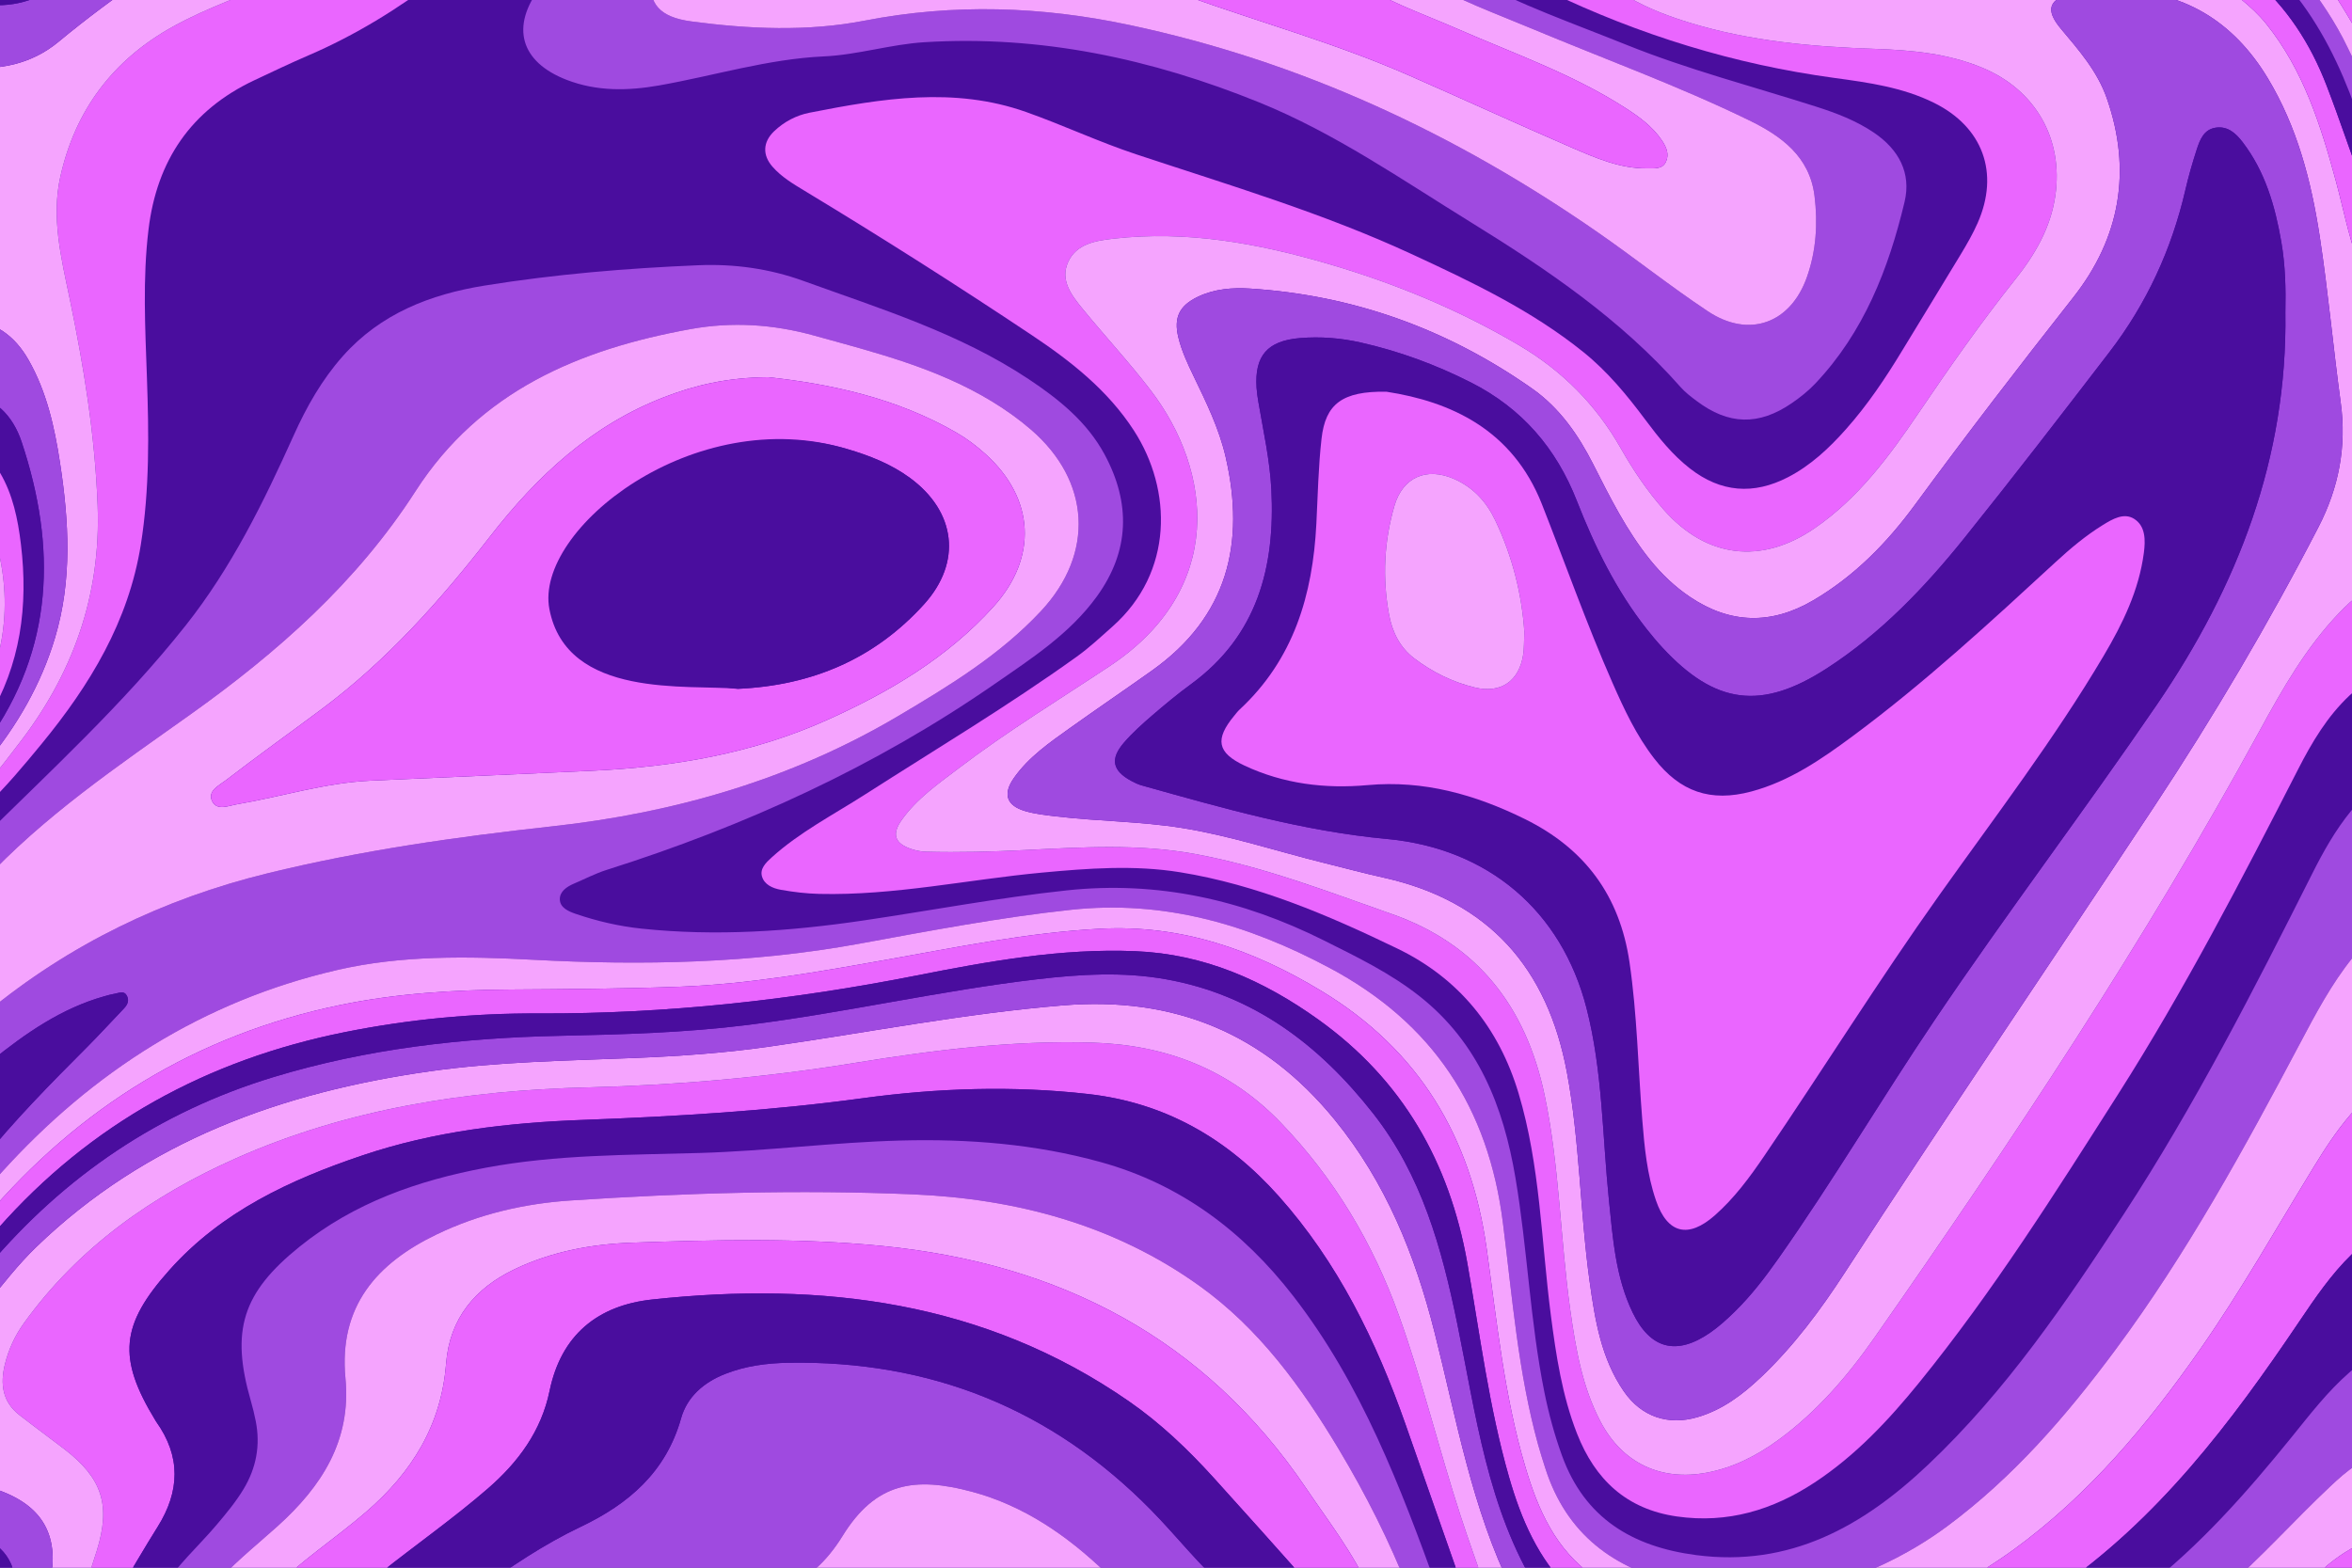 <?xml version="1.0" encoding="utf-8"?>
<!-- Generator: Adobe Illustrator 27.5.0, SVG Export Plug-In . SVG Version: 6.00 Build 0)  -->
<svg version="1.1" xmlns="http://www.w3.org/2000/svg" xmlns:xlink="http://www.w3.org/1999/xlink" x="0px" y="0px"
	 viewBox="0 0 750 500" style="enable-background:new 0 0 750 500;" xml:space="preserve">
<g id="BACKGROUND">
	<rect style="fill:#4A0D9E;" width="750" height="500"/>
</g>
<g id="OBJECTS">
	<g>
		<defs>
			<rect id="SVGID_1_" y="0" width="750" height="500"/>
		</defs>
		<clipPath id="SVGID_00000031915290142857747250000013352087635529302178_">
			<use xlink:href="#SVGID_1_"  style="overflow:visible;"/>
		</clipPath>
		<g style="clip-path:url(#SVGID_00000031915290142857747250000013352087635529302178_);">
			<path style="fill:#4A0D9E;" d="M761.439,216.067c0,11.66,0,23.32,0,34.98c-5.252,0.474-8.66,3.829-11.746,7.604
				c-5.024,6.145-8.881,13.042-12.422,20.09c-18.551,36.925-37.356,73.707-59.972,108.387
				c-18.571,28.478-37.677,56.577-62.555,80.108c-20.662,19.544-43.922,32.689-73.935,28.74
				c-20.309-2.672-35.505-11.76-42.74-31.763c-2.379-6.579-4.209-13.299-5.595-20.159c-4.57-22.611-5.396-45.722-9.237-68.431
				c-3.836-22.682-11.811-43.092-30.616-57.925c-9.362-7.384-19.952-12.501-30.523-17.787
				c-25.852-12.927-52.923-19.034-81.904-15.938c-21.76,2.325-43.252,6.404-64.876,9.601c-23.51,3.476-47.018,5.092-70.699,2.606
				c-7.18-0.754-14.225-2.383-21.063-4.725c-2.244-0.769-4.937-1.928-5.042-4.54c-0.101-2.533,2.161-4.1,4.49-5.089
				c3.471-1.473,6.847-3.248,10.426-4.38c44.025-13.924,85.606-32.893,123.661-59.244c11.85-8.205,24.014-16.041,32.641-27.935
				c10.543-14.534,10.863-29.827,2.478-45.354c-5.608-10.384-14.579-17.602-24.234-24.017
				c-22.099-14.683-47.245-22.426-71.869-31.331c-10.771-3.896-21.998-5.446-33.419-4.971c-22.829,0.95-45.6,2.851-68.155,6.484
				c-17.273,2.782-33.143,8.928-45.194,22.485c-6.689,7.524-11.583,16.176-15.67,25.259c-9.589,21.308-19.823,42.18-34.461,60.665
				c-19.889,25.115-43.454,46.678-66.117,69.12c-1.189,1.177-2.833,1.895-4.266,2.827c-0.007-3.191-0.013-6.383-0.02-9.574
				c2.716-0.857,4.655-2.795,6.639-4.695c6.452-6.179,12.159-13.022,17.815-19.905c15.407-18.751,27.732-39.039,31.642-63.513
				c2.828-17.7,2.572-35.503,1.951-53.327c-0.549-15.751-1.393-31.5,0.507-47.235c2.654-21.974,13.532-38.078,33.752-47.592
				c5.743-2.702,11.471-5.444,17.299-7.952c14.895-6.411,28.57-14.836,41.426-24.648c11.525-0.008,23.049-0.016,34.574-0.025
				c-0.689,0.976-1.348,1.976-2.073,2.925c-9.604,12.574-6.449,23.859,8.376,29.588c9.603,3.711,19.51,3.521,29.452,1.771
				c17.524-3.083,34.64-8.44,52.573-9.263c10.792-0.496,21.225-3.846,31.961-4.516c37.126-2.318,72.522,5.288,106.783,19.171
				c24.197,9.805,45.51,24.651,67.533,38.245c24.291,14.995,47.841,30.978,66.92,52.618c1.459,1.655,3.279,3.026,5.055,4.365
				c10.196,7.686,19.822,7.949,30.388,0.697c2.672-1.834,5.269-3.902,7.489-6.25c15.459-16.35,23.351-36.538,28.45-57.907
				c2.216-9.288-1.902-16.761-9.734-22.081c-5.721-3.885-12.125-6.298-18.674-8.386c-20.15-6.425-40.664-11.749-60.321-19.665
				c-16.757-6.748-33.847-12.73-49.828-21.29c5.482,0.001,10.963,0.002,16.445,0.003c2.882,1.422,5.751,2.869,8.646,4.263
				c28.934,13.923,59.229,23.272,91.11,27.6c10.806,1.467,21.724,2.98,31.709,7.91c15.617,7.711,20.995,22.371,13.967,38.336
				c-1.513,3.437-3.411,6.724-5.351,9.949c-6.18,10.274-12.49,20.471-18.697,30.729c-5.332,8.812-11.047,17.339-17.908,25.063
				c-5.388,6.066-11.236,11.577-18.512,15.344c-10.997,5.694-21.446,4.893-31.289-2.775c-5.614-4.374-9.989-9.871-14.197-15.511
				c-5.859-7.851-12.041-15.374-19.729-21.573c-16.552-13.346-35.537-22.369-54.669-31.23
				c-28.413-13.16-58.355-22.054-87.963-31.876c-11.917-3.953-23.27-9.297-35.074-13.484c-23.029-8.169-46.124-4.313-69.125,0.211
				c-4.15,0.816-8.083,2.854-11.284,5.919c-3.574,3.422-3.777,7.583-0.488,11.323c2.882,3.277,6.583,5.465,10.253,7.683
				c24.513,14.818,48.691,30.167,72.507,46.073c12.451,8.316,24.171,17.546,32.46,30.353c12.282,18.977,12.678,45.212-6.819,62.523
				c-3.713,3.297-7.365,6.717-11.387,9.605c-21.836,15.679-44.907,29.479-67.527,43.968c-10.085,6.46-20.819,11.977-29.788,20.092
				c-1.811,1.639-3.79,3.566-3.072,6.041c0.756,2.607,3.355,3.784,6.008,4.259c4.053,0.725,8.119,1.214,12.264,1.312
				c23.94,0.565,47.322-4.578,70.988-6.786c14.706-1.372,29.432-2.493,44.101-0.114c24.497,3.973,47.099,13.621,69.212,24.312
				c19.671,9.51,32.414,25.257,38.693,46.2c6.922,23.087,7.223,47.128,10.289,70.77c1.667,12.853,3.598,25.651,8.362,37.789
				c5.728,14.593,15.733,24.097,31.862,26.393c16.143,2.298,30.544-2.063,43.862-10.824c13.053-8.586,23.6-19.858,33.357-31.875
				c23.506-28.953,43.352-60.432,63.338-91.817c21.297-33.444,39.478-68.595,57.52-103.834c4.375-8.545,9.28-16.838,16.396-23.516
				C752.655,218.586,756.37,215.854,761.439,216.067z"/>
			<path style="fill:#9F4AE0;" d="M-11.175,271.434c1.432-0.932,3.077-1.65,4.266-2.827c22.663-22.442,46.228-44.005,66.117-69.12
				c14.638-18.485,24.873-39.357,34.461-60.665c4.088-9.083,8.982-17.735,15.67-25.259c12.051-13.557,27.922-19.702,45.194-22.485
				c22.556-3.633,45.326-5.534,68.155-6.484c11.421-0.475,22.648,1.075,33.419,4.971c24.624,8.905,49.77,16.648,71.869,31.331
				c9.656,6.416,18.627,13.633,24.234,24.017c8.385,15.527,8.065,30.82-2.478,45.354c-8.628,11.894-20.791,19.73-32.641,27.935
				c-38.056,26.351-79.636,45.32-123.661,59.244c-3.579,1.132-6.955,2.906-10.426,4.38c-2.329,0.989-4.591,2.556-4.49,5.089
				c0.104,2.613,2.797,3.772,5.042,4.54c6.837,2.342,13.883,3.971,21.063,4.725c23.681,2.486,47.189,0.87,70.699-2.606
				c21.625-3.197,43.116-7.277,64.876-9.601c28.982-3.096,56.053,3.012,81.904,15.938c10.571,5.286,21.16,10.402,30.523,17.787
				c18.806,14.832,26.781,35.243,30.616,57.925c3.84,22.709,4.667,45.819,9.237,68.431c1.386,6.859,3.216,13.58,5.595,20.159
				c7.234,20.003,22.431,29.091,42.74,31.763c30.014,3.949,53.273-9.196,73.935-28.74c24.878-23.531,43.984-51.631,62.555-80.108
				c22.616-34.68,41.42-71.462,59.972-108.387c3.541-7.048,7.398-13.945,12.422-20.09c3.086-3.775,6.493-7.13,11.746-7.604
				c0,15.776,0,31.551,0,47.327c-5.456-0.399-8.347,3.457-11.221,7.028c-6.8,8.45-11.843,18.016-16.889,27.549
				c-17.791,33.614-36.042,66.951-58.786,97.584c-15.571,20.972-32.519,40.623-53.697,56.304
				c-12.976,9.607-27.366,16.067-42.822,20.389c-11.678,0-23.356,0-35.034,0c-2.174-1.565-4.82-1.579-7.283-2.109
				c-21.042-4.528-36.234-15.799-42.965-36.909c-0.779-2.444-1.567-4.888-2.251-7.36c-6.413-23.186-8.245-47.131-11.243-70.839
				c-4.643-36.722-22.273-63.702-55.33-81.335c-25.986-13.861-52.779-21.683-82.381-18.51c-22.676,2.43-45.055,6.707-67.448,10.805
				c-34.497,6.312-69.206,6.998-104.069,5.139c-20.977-1.119-42.068-1.468-62.554,3.276c-42.599,9.866-77.911,32.357-107.098,64.674
				c-3.663,4.056-6.852,8.591-11.531,11.649c-0.002-3.451-0.004-6.901-0.005-10.352c1.746-1.622,3.73-3.054,5.2-4.896
				c10.385-13.003,22.064-24.8,33.794-36.559c3.985-3.995,7.779-8.181,11.69-12.251c1.188-1.236,1.765-2.614,0.894-4.165
				c-0.909-1.617-2.426-0.785-3.706-0.575c-1.178,0.194-2.336,0.529-3.487,0.854c-13.665,3.854-24.997,11.767-35.872,20.503
				c-2.639,2.12-5.01,4.713-8.525,5.503c0.014-5.434,0.029-10.868,0.043-16.302c2.69-0.867,4.706-2.76,6.814-4.498
				c26.407-21.769,56.357-36.277,89.6-44.427c29.912-7.333,60.295-11.641,90.831-14.99c39.224-4.301,76.322-15.053,110.4-35.232
				c16.248-9.621,32.399-19.459,45.439-33.432c17.142-18.369,15.802-41.478-3.2-57.873c-3.912-3.375-8.091-6.343-12.5-9.023
				c-17.554-10.671-37.242-15.594-56.744-20.996c-12.917-3.578-26.045-4.436-39.255-2.045
				c-35.601,6.445-67.201,19.785-87.746,51.704c-18.707,29.065-43.98,51.412-71.892,71.287
				c-23.179,16.504-46.851,32.483-66.331,53.601c-1.477,1.602-3.192,3.136-5.4,3.843C-11.138,280.736-11.156,276.085-11.175,271.434
				z"/>
			<path style="fill:#EA66FF;" d="M761.439,216.067c-5.069-0.213-8.784,2.519-12.209,5.733c-7.117,6.678-12.021,14.97-16.396,23.516
				c-18.042,35.239-36.224,70.39-57.52,103.834c-19.985,31.385-39.832,62.864-63.338,91.817
				c-9.756,12.017-20.304,23.289-33.357,31.875c-13.318,8.761-27.719,13.122-43.862,10.824c-16.129-2.296-26.134-11.8-31.862-26.393
				c-4.764-12.138-6.695-24.936-8.362-37.789c-3.066-23.641-3.367-47.682-10.289-70.77c-6.279-20.944-19.022-36.69-38.693-46.2
				c-22.113-10.691-44.715-20.339-69.212-24.312c-14.669-2.379-29.395-1.258-44.101,0.114c-23.666,2.208-47.048,7.351-70.988,6.786
				c-4.145-0.098-8.211-0.587-12.264-1.312c-2.653-0.475-5.251-1.652-6.008-4.259c-0.718-2.475,1.261-4.402,3.072-6.041
				c8.969-8.115,19.703-13.632,29.788-20.092c22.62-14.489,45.69-28.289,67.527-43.968c4.022-2.888,7.674-6.308,11.387-9.605
				c19.497-17.311,19.101-43.546,6.819-62.523c-8.288-12.807-20.008-22.038-32.46-30.353
				c-23.816-15.905-47.994-31.255-72.507-46.073c-3.669-2.218-7.371-4.406-10.253-7.683c-3.289-3.74-3.086-7.901,0.488-11.323
				c3.201-3.065,7.134-5.103,11.284-5.919c23.002-4.524,46.096-8.379,69.125-0.211c11.804,4.187,23.157,9.531,35.074,13.484
				c29.608,9.822,59.55,18.716,87.963,31.876c19.133,8.862,38.117,17.884,54.669,31.23c7.688,6.199,13.871,13.722,19.729,21.573
				c4.208,5.64,8.583,11.137,14.197,15.511c9.842,7.669,20.292,8.469,31.289,2.775c7.275-3.767,13.124-9.278,18.512-15.344
				c6.86-7.724,12.575-16.251,17.908-25.063c6.207-10.258,12.518-20.454,18.697-30.729c1.94-3.225,3.839-6.512,5.351-9.949
				c7.028-15.966,1.649-30.625-13.967-38.336c-9.985-4.931-20.903-6.443-31.709-7.91c-31.881-4.329-62.176-13.678-91.11-27.6
				c-2.895-1.393-5.765-2.84-8.646-4.263c12.999-0.049,25.997-0.149,38.995-0.136c26.175,0.026,52.349,0.114,78.524,0.177
				c-1.99,0.452-3.965,0.988-5.973,1.343c-15.401,2.725-30.791,4.33-46.544,2.888c-9.746-0.892-19.27-3.376-29.07-3.476
				c-1.647-0.017-4.298-1.188-4.768,1.24c-0.313,1.617,1.381,3.172,3.209,4.228c6.134,3.546,12.683,5.996,19.419,8.052
				c19.201,5.86,38.963,7.597,58.908,8.28c11.672,0.4,23.29,1.459,34.272,6.042c16.976,7.084,25.857,22.776,23.211,40.859
				c-1.495,10.218-6.497,18.748-12.741,26.589c-10.911,13.702-20.942,28.01-30.757,42.502
				c-9.343,13.795-19.196,27.221-33.211,36.872c-17.032,11.729-34.66,9.553-48.272-6.017c-5.214-5.964-9.634-12.506-13.525-19.375
				c-7.881-13.911-18.729-24.82-32.487-32.946c-19.164-11.319-39.584-19.732-60.892-25.965c-22.353-6.539-45.07-10.702-68.509-8.018
				c-5.615,0.643-11.756,1.629-14.393,7.443c-2.634,5.809,1.086,10.603,4.581,14.879c7.159,8.759,14.888,17.071,21.755,26.045
				c19.723,25.773,23.854,63.387-13.009,87.902c-16.13,10.727-32.714,20.818-48.15,32.572c-6.541,4.98-13.371,9.698-18.224,16.511
				c-3.277,4.6-2.23,7.571,3.101,9.322c1.45,0.476,3.013,0.803,4.533,0.844c10.642,0.285,21.264-0.007,31.907-0.541
				c17.976-0.904,36.008-2.03,53.897,1.248c21.683,3.973,42.177,11.922,62.848,19.175c27.402,9.615,42.757,29.686,48.673,57.621
				c4.802,22.674,4.992,45.883,8.224,68.736c1.729,12.227,3.786,24.368,9.607,35.477c6.958,13.281,19.237,19.084,33.937,16.322
				c8.471-1.592,15.864-5.392,22.737-10.392c12.38-9.006,22.224-20.521,30.869-32.897c43.718-62.589,85.992-126.104,122.591-193.211
				c7.305-13.395,14.86-26.724,25.558-37.835c4.153-4.313,8.622-8.533,15.404-8.092
				C761.439,196.862,761.439,206.465,761.439,216.067z"/>
			<path style="fill:#F5A4FE;" d="M761.439,187.26c-6.782-0.44-11.251,3.779-15.404,8.092
				c-10.698,11.111-18.252,24.441-25.558,37.835c-36.599,67.106-78.873,130.622-122.591,193.211
				c-8.645,12.376-18.489,23.89-30.869,32.897c-6.873,5-14.266,8.8-22.737,10.392c-14.699,2.762-26.978-3.041-33.937-16.322
				c-5.821-11.109-7.877-23.25-9.607-35.477c-3.232-22.853-3.422-46.062-8.224-68.736c-5.916-27.935-21.271-48.006-48.673-57.621
				c-20.67-7.253-41.165-15.202-62.848-19.175c-17.889-3.278-35.922-2.151-53.897-1.248c-10.643,0.535-21.265,0.826-31.907,0.541
				c-1.52-0.041-3.083-0.368-4.533-0.844c-5.331-1.75-6.378-4.721-3.101-9.322c4.853-6.813,11.683-11.53,18.224-16.511
				c15.436-11.754,32.019-21.844,48.15-32.572c36.863-24.515,32.732-62.129,13.009-87.902c-6.867-8.974-14.597-17.286-21.755-26.045
				c-3.495-4.276-7.215-9.07-4.581-14.879c2.637-5.814,8.778-6.8,14.393-7.443c23.439-2.685,46.156,1.479,68.509,8.018
				c21.308,6.233,41.728,14.646,60.892,25.965c13.759,8.126,24.606,19.035,32.487,32.946c3.892,6.869,8.311,13.411,13.525,19.375
				c13.613,15.57,31.24,17.746,48.272,6.017c14.015-9.651,23.868-23.077,33.211-36.872c9.815-14.492,19.846-28.8,30.757-42.502
				c6.244-7.841,11.246-16.371,12.741-26.589c2.646-18.083-6.235-33.775-23.211-40.859c-10.982-4.583-22.6-5.643-34.272-6.042
				c-19.945-0.683-39.707-2.419-58.908-8.28c-6.736-2.056-13.285-4.506-19.419-8.052c-1.828-1.056-3.521-2.611-3.209-4.228
				c0.469-2.429,3.121-1.257,4.768-1.24c9.799,0.101,19.324,2.584,29.07,3.476c15.753,1.442,31.143-0.162,46.544-2.888
				c2.008-0.355,3.983-0.891,5.972-1.343c34.339-0.017,68.68-0.034,103.02-0.051c5.959,4.542,12.17,8.714,16.96,14.691
				c11.856,14.794,17.329,32.315,22.181,50.163c2.77,10.188,4.539,20.685,9,30.362c1.554,3.371,3.048,7,7.553,7.494
				C761.439,126.215,761.439,156.738,761.439,187.26z M674.39-3.181c-2.574,0-5.155-0.12-7.719,0.04
				c-1.873,0.117-3.744,0.513-5.581,0.937c-7.779,1.798-9.048,5.268-3.936,11.355c5.744,6.84,11.631,13.535,14.65,22.166
				c8.087,23.122,4.24,44.562-10.659,63.497c-17.179,21.832-34.109,43.824-50.538,66.223c-8.858,12.078-19.318,22.771-32.44,30.453
				c-13.282,7.776-26.373,7.567-39.234-1.093c-4.887-3.291-9.078-7.294-12.763-11.863c-7.489-9.284-12.758-19.882-18.108-30.432
				c-4.789-9.444-10.741-18.018-19.514-24.181c-26.993-18.962-56.967-29.786-89.932-31.883c-5.568-0.354-11.345,0.077-16.641,2.609
				c-5.882,2.812-7.766,6.612-6.232,12.932c1.057,4.358,2.943,8.401,4.883,12.416c4.026,8.335,8.105,16.653,10.204,25.743
				c6.361,27.55,0.6,50.975-23.43,68.085c-8.662,6.167-17.472,12.127-26.121,18.312c-6.553,4.686-13.259,9.273-17.971,15.999
				c-3.582,5.111-2.385,8.788,3.568,10.55c3.258,0.964,6.719,1.324,10.117,1.72c13.278,1.549,26.689,1.556,39.931,3.673
				c15.284,2.443,29.936,7.327,44.888,11.048c6.486,1.614,12.944,3.352,19.465,4.806c33.558,7.485,52.165,28.914,58.375,62.048
				c4.141,22.094,4.162,44.628,7.263,66.826c1.708,12.225,3.654,24.463,10.902,34.968c5.558,8.055,14.079,10.969,23.495,8.208
				c7.96-2.334,14.352-7.169,20.264-12.778c10.406-9.874,18.908-21.313,26.659-33.253c32.402-49.91,65.894-99.097,98.704-148.734
				c19.007-28.755,36.529-58.439,52.361-89.088c6.494-12.572,9.032-25.695,7.099-39.805c-2.416-17.631-3.998-35.383-6.695-52.967
				c-2.708-17.655-7.192-34.904-16.567-50.435C712.086,6.616,695.981-3.121,674.39-3.181z"/>
			<path style="fill:#EA66FF;" d="M38.085,507.228c-3.778,0-7.556,0-11.335,0c1.376-4.214,2.805-8.412,4.119-12.645
				c4.502-14.502,1.75-23.116-10.337-32.39c-4.757-3.65-9.602-7.187-14.333-10.87c-5.466-4.256-6.176-9.955-4.624-16.23
				c1.165-4.712,3.188-9.1,5.996-13.008c17.397-24.222,40.959-40.818,67.809-52.722c35.651-15.806,73.507-21.604,112.26-22.563
				c28.488-0.705,56.789-3.199,84.953-7.793c25.05-4.087,50.277-7.245,75.758-6.473c23.217,0.703,43.548,8.396,59.969,25.433
				c17.197,17.841,29.517,38.563,37.839,61.792c7.512,20.969,12.723,42.638,19.619,63.791c2.588,7.938,5.442,15.789,8.175,23.679
				c-2.404,0-4.809,0-7.213,0c-6.2-17.7-12.376-35.408-18.605-53.098c-9.336-26.517-21.469-51.429-40.424-72.682
				c-16.329-18.31-36.159-29.748-60.689-32.52c-24.013-2.714-48.065-1.912-71.9,1.334c-29.628,4.035-59.357,5.822-89.191,6.917
				c-23.851,0.875-47.494,3.617-70.268,11.293c-23.135,7.797-44.939,17.895-61.626,36.581
				c-15.607,17.476-16.632,28.048-4.514,47.918c0.089,0.146,0.167,0.301,0.267,0.44c7.936,11.092,7.579,22.249,0.457,33.592
				C46.065,493.664,42.131,500.48,38.085,507.228z"/>
			<path style="fill:#4A0D9E;" d="M38.085,507.228c4.046-6.747,7.98-13.564,12.163-20.226c7.121-11.343,7.478-22.499-0.457-33.592
				c-0.099-0.139-0.178-0.293-0.267-0.44c-12.118-19.87-11.093-30.442,4.514-47.918c16.688-18.686,38.492-28.784,61.626-36.581
				c22.774-7.676,46.417-10.418,70.268-11.293c29.834-1.094,59.563-2.882,89.191-6.917c23.835-3.246,47.887-4.048,71.9-1.334
				c24.529,2.772,44.359,14.21,60.689,32.52c18.954,21.253,31.087,46.165,40.424,72.682c6.228,17.69,12.405,35.398,18.605,53.098
				c-2.748,0-5.496,0-8.243,0c-11.915-32.984-24.307-65.73-46.117-93.874c-16-20.647-35.929-35.661-61.389-42.715
				c-20.853-5.778-42.175-7.454-63.718-6.883c-21.432,0.567-42.719,3.349-64.169,3.975c-22.757,0.664-45.608,0.469-68.148,4.693
				c-21.676,4.061-42.024,11.159-59.427,25.191C77.27,412.336,73.511,424.339,79.98,446.78c0.616,2.137,1.146,4.307,1.575,6.489
				c1.522,7.736,0.166,14.948-3.92,21.713c-2.496,4.133-5.562,7.798-8.665,11.464c-5.85,6.91-12.756,12.936-17.49,20.781
				C47.015,507.228,42.55,507.228,38.085,507.228z"/>
			<path style="fill:#9F4AE0;" d="M51.48,507.228c4.734-7.845,11.64-13.871,17.49-20.781c3.103-3.666,6.169-7.331,8.665-11.464
				c4.086-6.765,5.442-13.977,3.92-21.713c-0.429-2.182-0.959-4.352-1.575-6.489c-6.469-22.442-2.711-34.444,15.548-49.166
				c17.404-14.032,37.752-21.13,59.427-25.191c22.54-4.223,45.391-4.029,68.148-4.693c21.449-0.626,42.737-3.408,64.169-3.975
				c21.543-0.57,42.865,1.106,63.718,6.883c25.46,7.054,45.388,22.068,61.389,42.715c21.81,28.143,34.202,60.89,46.117,93.874
				c-3.091,0-6.182,0-9.274,0c-6.146-15.654-13.7-30.624-22.334-45.037c-11.882-19.836-25.412-38.466-44.425-52.096
				c-27.218-19.511-58.555-27.778-91.417-29.175c-36.331-1.544-72.741-0.446-109.046,1.953
				c-14.762,0.976-29.169,4.297-42.658,10.778c-19.287,9.267-31.362,23.069-29.186,45.945c1.888,19.847-7.584,34.491-21.606,47.127
				c-7.376,6.647-15.25,12.788-21.614,20.504C61.785,507.228,56.632,507.228,51.48,507.228z"/>
			<path style="fill:#F5A4FE;" d="M66.937,507.228c6.365-7.716,14.238-13.856,21.614-20.504
				c14.022-12.636,23.494-27.28,21.606-47.127c-2.177-22.876,9.899-36.677,29.186-45.945c13.489-6.481,27.896-9.802,42.658-10.778
				c36.305-2.4,72.715-3.498,109.046-1.953c32.862,1.397,64.199,9.664,91.417,29.175c19.013,13.629,32.543,32.259,44.425,52.096
				c8.634,14.413,16.187,29.383,22.334,45.037c-4.122,0-8.243,0-12.365,0c-5.274-11.815-13.201-21.962-20.387-32.592
				c-32.365-47.876-78.662-71.653-135.081-77.243c-26.499-2.625-53.183-1.965-79.775-1.056c-12.869,0.44-25.59,2.79-37.426,8.43
				c-12.748,6.074-20.812,15.813-21.926,30.066c-1.544,19.744-10.931,34.837-25.644,47.485c-9.884,8.497-20.881,15.635-30.103,24.91
				C79.989,507.228,73.463,507.228,66.937,507.228z"/>
			<path style="fill:#EA66FF;" d="M86.515,507.228c9.223-9.275,20.219-16.414,30.103-24.91c14.712-12.647,24.1-27.741,25.644-47.485
				c1.114-14.252,9.178-23.992,21.926-30.066c11.836-5.64,24.557-7.99,37.426-8.43c26.592-0.909,53.276-1.569,79.775,1.056
				c56.42,5.589,102.717,29.366,135.081,77.243c7.186,10.63,15.113,20.778,20.387,32.592c-6.182,0-12.365,0-18.548,0
				c-0.165-1.69-1.498-2.647-2.493-3.763c-9.576-10.746-19.148-21.495-28.817-32.157c-8.191-9.033-16.983-17.429-27.047-24.401
				c-46.116-31.948-97.816-38.264-151.944-32.447c-17.376,1.867-29.057,11.254-32.764,29.175
				c-2.641,12.772-9.961,22.704-19.682,31.131c-11.023,9.555-22.97,17.918-34.369,26.985c-2.074,1.65-4.737,2.756-5.827,5.477
				C105.749,507.228,96.132,507.228,86.515,507.228z"/>
			<path style="fill:#9F4AE0;" d="M247.26,507.228c-31.6,0-63.199,0-94.799,0c10.389-7.565,21.066-14.724,32.68-20.253
				c15.38-7.322,27.211-17.49,32.049-34.634c1.944-6.887,7.241-11.45,14.024-14.128c6.494-2.564,13.274-3.454,20.161-3.574
				c45.251-0.787,83.901,14.65,115.684,46.988c8.275,8.419,15.498,17.838,24.46,25.6c-10.991,0-21.982,0-32.973,0
				c-1.981-1.891-3.966-3.778-5.943-5.673c-12.293-11.779-26.075-21.323-42.664-25.775c-18.332-4.92-30.731-2.935-41.247,14.068
				C263.685,497.942,257.03,504.669,247.26,507.228z"/>
			<path style="fill:#4A0D9E;" d="M391.519,507.228c-8.961-7.763-16.184-17.181-24.46-25.6
				c-31.783-32.338-70.433-47.775-115.684-46.988c-6.887,0.12-13.667,1.01-20.161,3.574c-6.783,2.678-12.08,7.241-14.024,14.128
				c-4.838,17.144-16.67,27.312-32.049,34.634c-11.614,5.529-22.292,12.688-32.68,20.253c-12.365,0-24.73,0-37.095,0
				c1.09-2.721,3.754-3.828,5.827-5.477c11.399-9.067,23.346-17.429,34.369-26.985c9.721-8.427,17.04-18.36,19.682-31.131
				c3.706-17.921,15.388-27.308,32.764-29.175c54.128-5.817,105.828,0.499,151.944,32.447c10.064,6.972,18.856,15.369,27.047,24.401
				c9.669,10.662,19.241,21.412,28.817,32.157c0.995,1.116,2.328,2.073,2.493,3.763
				C409.379,507.228,400.449,507.228,391.519,507.228z"/>
			<path style="fill:#F5A4FE;" d="M473.952,507.228c-2.733-7.891-5.587-15.742-8.175-23.679
				c-6.897-21.153-12.107-42.822-19.619-63.791c-8.322-23.229-20.642-43.951-37.839-61.792
				c-16.422-17.037-36.752-24.73-59.969-25.433c-25.481-0.771-50.707,2.387-75.758,6.473c-28.164,4.595-56.465,7.088-84.953,7.793
				c-38.753,0.959-76.609,6.757-112.26,22.563c-26.85,11.904-50.412,28.5-67.809,52.722c-2.807,3.909-4.83,8.297-5.996,13.008
				c-1.552,6.275-0.842,11.974,4.624,16.23c4.731,3.683,9.576,7.22,14.333,10.87c12.087,9.274,14.839,17.888,10.337,32.39
				c-1.314,4.233-2.743,8.431-4.119,12.645c-3.778,0-7.556,0-11.335,0c4.391-17.185-1.518-27.753-18.473-32.796
				c-2.594-0.772-5.345-1.017-8.023-1.505c-0.496-16.965-0.484-33.929-0.009-50.894c3.004-1.2,4.866-3.694,6.812-6.065
				c5.11-6.226,10.017-12.623,15.835-18.241c35.064-33.855,78.346-49.373,125.562-56.057c21.611-3.06,43.411-3.351,65.173-4.238
				c14.218-0.58,28.426-1.55,42.528-3.553c31.369-4.456,62.47-10.622,94.135-13.228c35.482-2.92,64.13,8.896,86.604,36.43
				c16.321,19.995,25.63,43.108,31.871,67.786c7.034,27.814,11.886,56.296,24.765,82.363
				C479.448,507.228,476.7,507.228,473.952,507.228z"/>
			<path style="fill:#F5A4FE;" d="M578.024,507.228c15.455-4.322,29.846-10.782,42.822-20.389
				c21.178-15.681,38.126-35.332,53.697-56.304c22.745-30.633,40.995-63.97,58.786-97.584c5.045-9.533,10.089-19.098,16.889-27.549
				c2.873-3.57,5.764-7.427,11.221-7.028c0,16.461,0,32.923,0,49.384c-5.132,0.694-8.641,3.93-11.82,7.617
				c-4.492,5.21-8.233,10.957-11.815,16.809c-11.898,19.438-23.08,39.318-36.148,58.034c-16.868,24.158-35.591,46.605-59.632,64.071
				c-6.347,4.611-13.117,8.642-19.692,12.939C607.563,507.228,592.794,507.228,578.024,507.228z"/>
			<path style="fill:#9F4AE0;" d="M482.195,507.228c-12.878-26.067-17.731-54.548-24.765-82.363
				c-6.241-24.678-15.55-47.79-31.871-67.786c-22.474-27.534-51.122-39.35-86.604-36.43c-31.665,2.606-62.766,8.772-94.135,13.228
				c-14.102,2.003-28.311,2.974-42.528,3.553c-21.762,0.887-43.562,1.178-65.173,4.238c-47.215,6.684-90.497,22.203-125.562,56.057
				c-5.819,5.618-10.725,12.014-15.835,18.241c-1.946,2.371-3.808,4.866-6.812,6.065c-0.028-3.853-0.055-7.705-0.082-11.557
				c2.952-1.539,5.145-3.912,7.26-6.417c24.485-28.999,54.585-49.418,91.11-60.524c29.787-9.058,60.285-12.506,91.212-13.167
				c20.07-0.429,40.153-0.986,60.061-3.476c30.891-3.863,61.296-10.93,92.237-14.562c13.653-1.603,27.313-2.442,40.986-0.018
				c28.089,4.978,48.995,20.964,66.15,42.79c15.495,19.716,21.896,42.996,26.821,66.962c5.991,29.155,9.623,59.061,25.775,85.166
				C487.691,507.228,484.943,507.228,482.195,507.228z"/>
			<path style="fill:#F5A4FE;" d="M-11.163,385.708c4.679-3.057,7.867-7.592,11.531-11.649
				c29.188-32.318,64.499-54.808,107.098-64.674c20.486-4.745,41.577-4.395,62.554-3.276c34.863,1.859,69.572,1.173,104.069-5.139
				c22.393-4.097,44.772-8.374,67.448-10.805c29.602-3.172,56.396,4.649,82.381,18.51c33.057,17.633,50.687,44.613,55.33,81.335
				c2.997,23.709,4.829,47.653,11.243,70.839c0.684,2.472,1.472,4.916,2.251,7.36c6.73,21.11,21.923,32.381,42.965,36.909
				c2.462,0.53,5.108,0.543,7.283,2.109c-9.274,0-18.548,0-27.821,0c-2.305-1.477-4.661-2.88-6.907-4.443
				c-12.285-8.55-17.839-21.362-21.884-35.014c-6.728-22.708-9.051-46.238-12.315-69.553c-4.983-35.589-21.516-63.286-52.675-82.151
				c-21.801-13.199-44.711-21.227-70.592-19.855c-23.008,1.22-45.472,5.855-68.038,9.871c-21.926,3.902-43.858,7.802-66.152,8.625
				c-17.839,0.659-35.703,0.777-53.557,0.89c-18.393,0.116-36.679,1.229-54.723,4.972c-45.723,9.484-83.243,32.614-113.294,68.102
				c-1.789,2.112-3.733,4.006-6.219,5.283C-11.18,391.207-11.171,388.458-11.163,385.708z"/>
			<path style="fill:#EA66FF;" d="M-11.188,393.954c2.486-1.277,4.43-3.17,6.218-5.282c30.051-35.489,67.571-58.618,113.294-68.102
				c18.044-3.743,36.329-4.856,54.723-4.972c17.854-0.113,35.718-0.231,53.557-0.89c22.294-0.823,44.227-4.723,66.152-8.625
				c22.566-4.016,45.03-8.651,68.038-9.871c25.882-1.372,48.792,6.656,70.592,19.855c31.159,18.865,47.692,46.562,52.675,82.151
				c3.264,23.315,5.588,46.845,12.315,69.553c4.045,13.652,9.599,26.464,21.884,35.014c2.245,1.563,4.602,2.966,6.907,4.443
				c-4.809,0-9.617,0-14.426,0c-10.232-10.025-15.668-22.64-19.532-36.096c-6.427-22.383-9.276-45.477-13.317-68.318
				c-5.697-32.203-20.704-58.44-47.495-77.63c-17.475-12.516-36.437-20.908-58.337-21.811c-23.702-0.977-46.844,3.224-69.84,7.763
				c-39.824,7.859-79.875,12.259-120.501,12.089c-20.762-0.087-41.442,1.874-61.872,5.985
				c-43.784,8.811-80.977,29.103-110.621,62.756c-3.139,3.563-5.858,7.652-10.345,9.837
				C-11.14,399.186-11.164,396.57-11.188,393.954z"/>
			<path style="fill:#4A0D9E;" d="M-11.116,401.802c4.487-2.185,7.206-6.273,10.345-9.837
				c29.644-33.653,66.837-53.945,110.621-62.756c20.43-4.111,41.11-6.072,61.872-5.985c40.625,0.17,80.677-4.229,120.501-12.089
				c22.996-4.538,46.138-8.74,69.84-7.763c21.9,0.903,40.863,9.294,58.337,21.811c26.792,19.19,41.798,45.427,47.495,77.63
				c4.041,22.841,6.891,45.935,13.317,68.318c3.864,13.457,9.3,26.072,19.532,36.096c-3.435,0-6.87,0-10.304,0
				c-16.151-26.105-19.783-56.011-25.775-85.166c-4.925-23.966-11.326-47.246-26.821-66.962
				c-17.154-21.827-38.061-37.812-66.15-42.79c-13.673-2.423-27.333-1.584-40.986,0.018c-30.941,3.632-61.346,10.699-92.237,14.562
				c-19.908,2.49-39.991,3.047-60.061,3.476c-30.927,0.661-61.425,4.109-91.212,13.167c-36.525,11.106-66.624,31.525-91.11,60.524
				c-2.115,2.505-4.307,4.878-7.26,6.417C-11.153,407.583-11.135,404.692-11.116,401.802z"/>
			<path style="fill:#EA66FF;" d="M622.332,507.228c6.576-4.297,13.345-8.328,19.692-12.939
				c24.041-17.466,42.764-39.913,59.632-64.071c13.068-18.715,24.25-38.595,36.148-58.034c3.582-5.852,7.323-11.599,11.815-16.809
				c3.179-3.687,6.688-6.923,11.82-7.617c0,15.433,0,30.865,0,46.298c-4.935-0.115-8.306,2.876-11.509,5.989
				c-6.55,6.365-11.661,13.893-16.731,21.415c-21.811,32.358-45.153,63.314-77.894,85.769
				C644.315,507.228,633.323,507.228,622.332,507.228z"/>
			<path style="fill:#4A0D9E;" d="M655.306,507.228c32.741-22.455,56.083-53.41,77.894-85.769
				c5.07-7.521,10.181-15.049,16.731-21.415c3.202-3.112,6.573-6.103,11.509-5.989c0,12.689,0,25.378,0,38.067
				c-5.121-0.412-8.757,2.545-12.248,5.589c-7.011,6.114-12.648,13.485-18.466,20.671c-14.365,17.744-29.421,34.808-47.598,48.844
				C673.853,507.228,664.579,507.228,655.306,507.228z"/>
			<path style="fill:#F5A4FE;" d="M247.26,507.228c9.771-2.558,16.425-9.286,21.432-17.38
				c10.516-17.003,22.915-18.988,41.247-14.068c16.589,4.452,30.371,13.997,42.664,25.775c1.977,1.895,3.962,3.782,5.943,5.673
				C321.45,507.228,284.355,507.228,247.26,507.228z"/>
			<path style="fill:#9F4AE0;" d="M683.127,507.228c18.177-14.037,33.233-31.1,47.598-48.844
				c5.818-7.187,11.456-14.557,18.466-20.671c3.491-3.045,7.126-6.002,12.248-5.589c0,10.631,0,21.263,0,31.894
				c-7.809,0.319-13.189,5.198-18.41,10.098c-11.56,10.85-22.062,22.792-34.142,33.113
				C700.301,507.228,691.714,507.228,683.127,507.228z"/>
			<path style="fill:#F5A4FE;" d="M708.888,507.228c12.08-10.321,22.582-22.263,34.142-33.113c5.22-4.9,10.601-9.779,18.41-10.098
				c0,8.574,0,17.147,0,25.721c-11.697,1.987-19.923,9.478-27.821,17.49C725.374,507.228,717.131,507.228,708.888,507.228z"/>
			<path style="fill:#EA66FF;" d="M705.744-7.017c4.198,0.001,8.395,0.003,12.593,0.004c10.894,9.259,18.379,20.925,23.48,34.096
				c4.401,11.365,8.175,22.97,12.468,34.378c1.331,3.537,2.655,7.457,7.154,8.511c0,8.574,0,17.147,0,25.721
				c-4.505-0.495-5.999-4.123-7.553-7.494c-4.461-9.677-6.231-20.174-9-30.362c-4.852-17.848-10.325-35.369-22.181-50.163
				C717.914,1.697,711.704-2.476,705.744-7.017z"/>
			<path style="fill:#9F4AE0;" d="M-11.107,488.478c-0.426-5.184-0.47-10.367,0.026-15.55c2.679,0.488,5.43,0.733,8.024,1.504
				c16.955,5.043,22.864,15.611,18.473,32.796c-3.435,0-6.87,0-10.304,0C5.117,497.074-0.095,491.049-11.107,488.478z"/>
			<path style="fill:#4A0D9E;" d="M761.439,69.972c-4.499-1.054-5.822-4.974-7.154-8.511c-4.293-11.408-8.067-23.014-12.468-34.378
				c-5.101-13.172-12.586-24.838-23.48-34.096c3.028-0.002,6.055-0.003,9.083-0.005c9.779,10.7,16.559,23.152,21.812,36.572
				c2.406,6.146,4.191,12.61,8.036,18.12c0.986,1.413,1.534,3.733,4.171,2.75C761.439,56.94,761.439,63.456,761.439,69.972z"/>
			<path style="fill:#9F4AE0;" d="M761.439,50.424c-2.637,0.983-3.185-1.337-4.171-2.75c-3.845-5.511-5.631-11.974-8.036-18.12
				c-5.253-13.421-12.033-25.872-21.812-36.572c2.387,0.008,4.773,0.015,7.16,0.023c5.232,6.936,10.144,14.067,13.912,21.937
				c2.79,5.826,5.674,11.608,8.629,17.353c0.899,1.748,1.661,3.901,4.318,3.726C761.439,40.822,761.439,45.623,761.439,50.424z"/>
			<path style="fill:#EA66FF;" d="M733.618,507.228c7.898-8.012,16.124-15.503,27.821-17.49c0,4.973-0.148,9.952,0.067,14.915
				c0.096,2.225-0.425,2.687-2.645,2.643C750.45,507.127,742.033,507.228,733.618,507.228z"/>
			<path style="fill:#F5A4FE;" d="M761.439,36.021c-2.657,0.174-3.419-1.979-4.318-3.726c-2.955-5.744-5.839-11.527-8.629-17.353
				c-3.769-7.87-8.68-15.001-13.912-21.937c2.089-0.012,4.178-0.025,6.267-0.037c5.206,7.397,9.704,15.219,14.208,23.053
				c1.499,2.607,2.336,6.29,6.385,6.626C761.439,27.104,761.439,31.562,761.439,36.021z"/>
			<path style="fill:#4A0D9E;" d="M-11.107,488.478c11.012,2.572,16.224,8.597,16.219,18.75c-4.809,0-9.617,0-14.426,0
				C-12.617,501.235-11.273,494.8-11.107,488.478z"/>
			<path style="fill:#EA66FF;" d="M761.439,22.646c-4.049-0.336-4.886-4.019-6.385-6.626c-4.503-7.834-9.002-15.655-14.208-23.053
				c1.978,0.018,3.957,0.036,5.936,0.053c3.541,5.347,7.057,10.711,10.639,16.03c0.926,1.375,1.835,3.008,4.017,2.278
				C761.439,15.101,761.439,18.874,761.439,22.646z"/>
			<path style="fill:#4A0D9E;" d="M761.439,11.329c-2.182,0.73-3.091-0.903-4.017-2.278c-3.582-5.319-7.099-10.683-10.639-16.03
				c1.804-0.012,3.608-0.024,5.411-0.036c2.798,3.316,3.726,8.529,9.245,9.084C761.439,5.156,761.439,8.242,761.439,11.329z"/>
			<path style="fill:#9F4AE0;" d="M761.439,2.069c-5.519-0.556-6.447-5.769-9.245-9.084c3.196-0.946,6.144,0.777,9.245,0.854
				C761.439-3.418,761.439-0.674,761.439,2.069z"/>
			<path style="fill:#9F4AE0;" d="M174.411-7.032c11.024,0.033,22.049,0.067,33.071,0.1c-0.631,8.105,2.826,12.411,12.947,13.76
				c18.42,2.455,37.093,3.29,55.348-0.254c28.302-5.495,56.306-4.554,84.231,1.365c54.467,11.544,103.939,34.549,149.511,66.181
				c11.831,8.212,23.123,17.215,35.112,25.179c13.069,8.682,26.341,3.875,31.563-10.945c2.949-8.371,3.501-17.108,2.417-25.876
				c-1.562-12.633-10.647-19.143-20.92-24.145c-22.357-10.886-45.745-19.384-68.663-28.973
				c-12.152-5.085-24.595-9.561-35.999-16.304c5.244-0.022,10.489-0.044,15.732-0.065c15.981,8.561,33.07,14.542,49.828,21.29
				c19.657,7.916,40.171,13.24,60.321,19.665c6.549,2.088,12.953,4.501,18.674,8.386c7.833,5.319,11.951,12.792,9.734,22.081
				c-5.099,21.369-12.991,41.557-28.45,57.907c-2.22,2.348-4.816,4.416-7.489,6.25c-10.566,7.252-20.192,6.989-30.388-0.697
				c-1.776-1.339-3.596-2.71-5.055-4.365c-19.079-21.64-42.63-37.624-66.92-52.618c-22.022-13.595-43.336-28.44-67.533-38.245
				c-34.261-13.883-69.657-21.489-106.783-19.171c-10.736,0.67-21.169,4.021-31.961,4.516c-17.933,0.824-35.049,6.18-52.573,9.263
				c-9.942,1.749-19.85,1.939-29.452-1.771c-14.825-5.729-17.98-17.014-8.376-29.588C173.063-5.056,173.722-6.056,174.411-7.032z"/>
			<path style="fill:#EA66FF;" d="M90.441-6.977c16.465-0.01,32.931-0.02,49.396-0.03c-12.856,9.812-26.531,18.237-41.426,24.648
				c-5.828,2.508-11.557,5.251-17.299,7.952c-20.22,9.514-31.098,25.618-33.752,47.592c-1.901,15.734-1.056,31.484-0.507,47.235
				c0.621,17.823,0.877,35.627-1.951,53.327c-3.91,24.474-16.235,44.762-31.642,63.513c-5.656,6.883-11.363,13.727-17.815,19.905
				c-1.984,1.9-3.923,3.839-6.639,4.695c-0.003-2.267-0.007-4.534-0.011-6.801c7.303-4.049,11.752-10.878,16.697-17.199
				c17.633-22.543,26.76-47.766,25.64-76.742c-0.865-22.376-4.401-44.28-8.957-66.098c-2.667-12.771-5.85-25.62-2.934-38.671
				c4.738-21.203,16.735-37.231,35.89-47.857C66.429,2.225,78.68-1.804,90.441-6.977z"/>
			<path style="fill:#F5A4FE;" d="M-11.137,327.469c-0.392-14.029-0.416-28.057,0.017-42.083c2.208-0.705,3.923-2.24,5.4-3.841
				c19.48-21.118,43.152-37.097,66.331-53.601c27.912-19.874,53.185-42.222,71.892-71.287c20.545-31.919,52.144-45.26,87.746-51.704
				c13.21-2.391,26.337-1.534,39.255,2.045c19.502,5.402,39.19,10.325,56.744,20.996c4.409,2.68,8.588,5.648,12.5,9.023
				c19.002,16.395,20.342,39.504,3.2,57.873c-13.04,13.973-29.191,23.811-45.439,33.432c-34.078,20.179-71.176,30.931-110.4,35.232
				c-30.535,3.348-60.919,7.656-90.831,14.99c-33.243,8.15-63.193,22.659-89.6,44.427C-6.431,324.709-8.448,326.603-11.137,327.469z
				 M244.978,120.294c-13.209,0.117-23.323,2.565-33.167,6.363c-23.217,8.955-40.554,25.161-55.529,44.434
				c-15.821,20.363-32.89,39.567-53.718,55.079c-10.174,7.578-20.494,14.964-30.55,22.695c-2.08,1.599-5.958,3.383-4.368,6.664
				c1.531,3.158,5.206,1.451,7.974,0.977c14.189-2.427,28.026-6.857,42.526-7.515c23.657-1.074,47.318-2.074,70.974-3.184
				c25.719-1.208,50.797-5.498,74.469-16.111c19.879-8.912,38.446-19.854,53.217-36.207c14.18-15.699,13.137-34.506-2.539-48.659
				c-2.785-2.514-5.838-4.844-9.077-6.728C285.796,126.819,264.413,122.421,244.978,120.294z"/>
			<path style="fill:#4A0D9E;" d="M-11.168,375.357c-0.004-10.529-0.008-21.057-0.013-31.586c3.516-0.79,5.886-3.383,8.526-5.503
				c10.875-8.735,22.207-16.648,35.872-20.503c1.152-0.325,2.31-0.66,3.487-0.854c1.28-0.21,2.797-1.042,3.706,0.575
				c0.871,1.551,0.294,2.929-0.894,4.165c-3.911,4.07-7.705,8.256-11.69,12.251c-11.73,11.759-23.409,23.556-33.794,36.559
				C-7.438,372.302-9.422,373.735-11.168,375.357z"/>
			<path style="fill:#9F4AE0;" d="M674.39-3.181c21.591,0.06,37.696,9.797,48.745,28.103c9.375,15.532,13.859,32.78,16.567,50.435
				c2.697,17.584,4.28,35.336,6.695,52.967c1.933,14.111-0.604,27.233-7.099,39.805c-15.832,30.649-33.353,60.333-52.361,89.088
				c-32.811,49.637-66.303,98.823-98.704,148.734c-7.752,11.94-16.254,23.379-26.659,33.253
				c-5.911,5.609-12.304,10.445-20.264,12.778c-9.416,2.761-17.937-0.153-23.495-8.208c-7.248-10.505-9.194-22.743-10.902-34.968
				c-3.102-22.198-3.122-44.732-7.263-66.826c-6.21-33.134-24.817-54.564-58.375-62.048c-6.521-1.454-12.98-3.192-19.465-4.806
				c-14.952-3.721-29.604-8.605-44.888-11.048c-13.243-2.117-26.653-2.124-39.931-3.673c-3.397-0.396-6.859-0.756-10.117-1.72
				c-5.952-1.761-7.149-5.438-3.568-10.55c4.713-6.725,11.419-11.313,17.971-15.999c8.649-6.185,17.459-12.145,26.121-18.312
				c24.03-17.11,29.791-40.535,23.43-68.085c-2.099-9.09-6.178-17.408-10.204-25.743c-1.94-4.016-3.825-8.058-4.883-12.416
				c-1.533-6.32,0.351-10.12,6.232-12.932c5.296-2.532,11.073-2.963,16.641-2.609c32.965,2.096,62.939,12.921,89.932,31.883
				c8.773,6.163,14.725,14.737,19.514,24.181c5.35,10.55,10.619,21.148,18.108,30.432c3.685,4.568,7.876,8.572,12.763,11.863
				c12.861,8.66,25.952,8.869,39.234,1.093c13.123-7.682,23.582-18.376,32.44-30.453c16.429-22.4,33.359-44.392,50.538-66.223
				c14.899-18.935,18.746-40.375,10.659-63.497c-3.019-8.632-8.906-15.327-14.65-22.166c-5.112-6.087-3.843-9.556,3.936-11.355
				c1.836-0.425,3.707-0.82,5.581-0.937C669.235-3.301,671.816-3.181,674.39-3.181z M728.759,99.662
				c0.165-7.523-0.011-15.073-1.301-22.522c-1.975-11.398-5.125-22.385-12.319-31.787c-2.172-2.839-4.749-5.206-8.593-4.635
				c-3.796,0.563-5.049,3.862-6.057,6.963c-1.376,4.234-2.615,8.529-3.615,12.866c-4.384,18.996-12.384,36.324-24.246,51.773
				c-15.245,19.855-30.519,39.696-46.187,59.218c-12.703,15.827-26.701,30.482-43.892,41.617
				c-20.861,13.513-35.599,11.565-52.426-6.599c-1.746-1.885-3.399-3.864-4.991-5.881c-9.758-12.368-16.609-26.368-22.301-40.908
				c-6.6-16.857-17.529-29.538-33.759-37.773c-11.219-5.693-22.907-9.986-35.146-12.749c-6.371-1.438-12.882-1.965-19.432-1.417
				c-10.305,0.862-14.459,5.596-13.812,15.775c0.098,1.535,0.324,3.066,0.582,4.584c1.578,9.277,3.657,18.488,4.137,27.918
				c1.258,24.728-4.418,46.611-25.652,62.13c-4.289,3.135-8.391,6.542-12.416,10.012c-3.11,2.681-6.202,5.453-8.882,8.547
				c-4.571,5.279-3.746,9.023,2.323,12.288c1.052,0.566,2.157,1.1,3.301,1.42c25.723,7.202,51.416,14.595,78.163,17.076
				c32.237,2.99,55.694,22.853,63.677,54.011c5.138,20.056,5.04,40.706,7.129,61.109c1.255,12.26,2.118,24.652,7.587,35.959
				c5.648,11.678,14.027,13.758,24.67,6.404c2.804-1.937,5.367-4.277,7.812-6.665c5.295-5.17,9.777-11.039,14.025-17.076
				c17.377-24.69,32.747-50.69,49.603-75.725c22.989-34.144,47.888-66.938,71.092-100.932
				C713.605,186.907,729.434,146.012,728.759,99.662z"/>
			<path style="fill:#F5A4FE;" d="M453.029-6.945c11.404,6.744,23.846,11.22,35.999,16.304c22.918,9.59,46.306,18.087,68.663,28.973
				c10.273,5.002,19.357,11.512,20.92,24.145c1.085,8.769,0.533,17.505-2.417,25.876c-5.222,14.819-18.494,19.627-31.563,10.945
				c-11.989-7.965-23.281-16.967-35.112-25.179c-45.572-31.632-95.045-54.637-149.511-66.181
				c-27.925-5.919-55.929-6.86-84.231-1.365c-18.255,3.544-36.928,2.709-55.348,0.254c-10.121-1.349-13.578-5.654-12.947-13.76
				c12.914-0.011,25.825-0.023,38.738-0.034c2.204,1.802,4.93,2.27,7.574,2.915c11.421,2.787,22.345-0.331,33.319-2.832
				c19.013-0.103,38.025-0.239,57.038-0.294c7.535-0.022,15.07,0.134,22.607,0.209c3.925,2.854,8.409,4.575,12.919,6.173
				c23.118,8.188,46.786,14.854,69.302,24.709c17.447,7.636,34.745,15.612,52.226,23.167c7.692,3.324,15.473,6.738,24.152,6.622
				c2.194-0.029,4.762,0.338,5.893-2.146c1.088-2.391,0.124-4.633-1.291-6.744c-3.042-4.537-7.362-7.627-11.838-10.498
				c-16.711-10.721-35.415-17.246-53.464-25.144c-11.449-5.01-23.379-9.003-33.806-16.142
				C438.244-6.964,445.637-6.954,453.029-6.945z"/>
			<path style="fill:#F5A4FE;" d="M90.441-6.977C78.68-1.804,66.429,2.225,55.131,8.492c-19.155,10.626-31.153,26.654-35.89,47.857
				C16.324,69.4,19.507,82.249,22.174,95.02c4.556,21.818,8.092,43.722,8.957,66.098c1.12,28.976-8.006,54.199-25.64,76.742
				c-4.944,6.321-9.394,13.15-16.697,17.199c0-2.022,0.001-4.044,0.001-6.066c2.938-0.936,4.846-3.235,6.672-5.439
				c9.915-11.965,17.6-25.177,22.08-40.142c5.534-18.487,4.451-37.167,1.58-55.87c-1.742-11.353-4.222-22.525-9.983-32.671
				c-4.455-7.845-10.898-12.602-20.204-12.864c-0.107-18.266-0.261-36.532-0.299-54.799c-0.018-8.532,0.186-17.065,0.29-25.598
				c10.912,0.78,21.05-1.077,29.761-8.302C27.354,6.126,36.368-0.603,45.675-6.935C60.597-6.949,75.519-6.963,90.441-6.977z"/>
			<path style="fill:#EA66FF;" d="M430.851-6.974c10.427,7.14,22.357,11.132,33.806,16.142
				c18.048,7.898,36.753,14.422,53.464,25.144c4.476,2.871,8.796,5.961,11.838,10.498c1.415,2.111,2.38,4.353,1.291,6.744
				c-1.131,2.485-3.7,2.117-5.893,2.146c-8.679,0.117-16.46-3.298-24.152-6.622c-17.481-7.555-34.779-15.531-52.226-23.167
				c-22.516-9.855-46.183-16.521-69.302-24.709c-4.51-1.597-8.994-3.318-12.919-6.173C388.121-6.971,409.486-6.972,430.851-6.974z"
				/>
			<path style="fill:#9F4AE0;" d="M-11.059,102.007c9.306,0.262,15.749,5.019,20.204,12.864c5.762,10.146,8.241,21.318,9.983,32.671
				c2.871,18.704,3.954,37.383-1.58,55.87c-4.48,14.966-12.165,28.177-22.08,40.142c-1.826,2.204-3.735,4.503-6.672,5.439
				c0.019-1.948,0.039-3.896,0.057-5.847c3.183-1.262,5.174-3.875,7.048-6.497c21.341-29.858,22.158-62.179,11.003-95.695
				c-2.789-8.38-8.508-14.44-17.997-15.655C-11.547,117.535-11.596,109.771-11.059,102.007z"/>
			<path style="fill:#4A0D9E;" d="M-11.094,125.3c9.489,1.216,15.208,7.275,17.997,15.655C18.058,174.471,17.241,206.792-4.1,236.65
				c-1.874,2.622-3.865,5.234-7.048,6.497c-0.015-1.839-0.031-3.681-0.047-5.523c3.324-2.008,5.401-5.119,7.344-8.334
				c10.436-17.267,12.892-36.081,10.517-55.723c-0.965-7.979-2.555-15.88-6.758-22.952c-2.537-4.27-5.809-7.616-11.028-8.391
				C-11.53,136.582-11.577,130.94-11.094,125.3z"/>
			<path style="fill:#9F4AE0;" d="M45.675-6.935C36.368-0.603,27.354,6.126,18.693,13.309c-8.712,7.225-18.849,9.082-29.761,8.302
				c-0.521-6.775-0.47-13.551-0.036-20.33c2.217,0.066,4.447,0.014,6.651,0.224C5.29,2.435,13.738-0.41,20.949-6.987
				C29.191-6.97,37.433-6.952,45.675-6.935z"/>
			<path style="fill:#EA66FF;" d="M-11.118,142.224c5.219,0.775,8.49,4.122,11.028,8.391c4.203,7.072,5.793,14.973,6.758,22.952
				c2.375,19.642-0.081,38.456-10.517,55.723c-1.943,3.215-4.02,6.326-7.344,8.334c-0.001-2.4-0.002-4.8-0.003-7.2
				c1.862-0.783,2.894-2.427,3.771-4.044c10.536-19.435,11.562-39.564,4.061-60.197c-1.367-3.761-3.763-6.903-7.789-8.36
				C-11.142,152.623-11.13,147.423-11.118,142.224z"/>
			<path style="fill:#F5A4FE;" d="M-11.154,157.822c4.026,1.457,6.422,4.599,7.789,8.36c7.502,20.633,6.476,40.762-4.061,60.197
				c-0.877,1.617-1.909,3.262-3.771,4.044c0.03-3.581,0.059-7.161,0.088-10.743c7.122-10.076,6.653-21.383,5.117-32.768
				c-0.544-4.033-1.884-7.945-5.097-10.851C-11.583,169.984-11.5,163.904-11.154,157.822z"/>
			<path style="fill:#4A0D9E;" d="M20.949-6.987C13.738-0.41,5.29,2.435-4.453,1.505c-2.205-0.21-4.435-0.158-6.651-0.224
				c-0.733-8.476-0.733-8.503,7.59-8.468C4.64-7.153,12.794-7.056,20.949-6.987z"/>
			<path style="fill:#9F4AE0;" d="M-11.09,176.062c3.213,2.906,4.552,6.818,5.097,10.851c1.537,11.385,2.006,22.691-5.117,32.768
				C-11.544,205.142-11.573,190.602-11.09,176.062z"/>
			<path style="fill:#EA66FF;" d="M287.113-6.884c-10.974,2.501-21.898,5.619-33.319,2.832c-2.644-0.645-5.369-1.113-7.574-2.915
				C259.85-7.305,273.482-7.443,287.113-6.884z"/>
			<path style="fill:#EA66FF;" d="M244.978,120.294c19.435,2.127,40.818,6.525,60.212,17.807c3.239,1.884,6.292,4.213,9.077,6.728
				c15.675,14.153,16.719,32.96,2.539,48.659c-14.77,16.353-33.338,27.295-53.217,36.207c-23.672,10.612-48.75,14.903-74.469,16.111
				c-23.656,1.111-47.317,2.11-70.974,3.184c-14.501,0.658-28.337,5.088-42.526,7.515c-2.768,0.473-6.443,2.181-7.974-0.977
				c-1.59-3.281,2.288-5.065,4.368-6.664c10.055-7.731,20.375-15.117,30.55-22.695c20.828-15.512,37.897-34.715,53.718-55.079
				c14.975-19.274,32.312-35.479,55.529-44.434C221.655,122.859,231.768,120.41,244.978,120.294z M235.327,219.697
				c23.845-1.086,43.652-9.684,59.285-26.913c12.244-13.495,10.193-29.648-4.482-40.392c-6.049-4.429-12.882-7.089-19.983-9.186
				c-37.709-11.134-79.201,11.638-90.35,49.575c-2.548,8.669-0.111,15.081,7.799,17.361
				C203.4,214.696,219.472,218.195,235.327,219.697z"/>
			<path style="fill:#4A0D9E;" d="M728.759,99.662c0.675,46.351-15.154,87.245-40.925,125.001
				c-23.204,33.993-48.103,66.787-71.092,100.932c-16.856,25.035-32.226,51.035-49.603,75.725
				c-4.248,6.036-8.731,11.906-14.025,17.076c-2.445,2.388-5.008,4.728-7.812,6.665c-10.643,7.353-19.022,5.274-24.67-6.404
				c-5.468-11.307-6.331-23.699-7.587-35.959c-2.089-20.402-1.99-41.053-7.129-61.109c-7.983-31.158-31.439-51.021-63.677-54.011
				c-26.747-2.481-52.44-9.874-78.163-17.076c-1.145-0.32-2.249-0.854-3.301-1.42c-6.069-3.265-6.894-7.009-2.323-12.288
				c2.68-3.094,5.772-5.866,8.882-8.547c4.025-3.47,8.127-6.877,12.416-10.012c21.234-15.52,26.909-37.402,25.652-62.13
				c-0.479-9.43-2.559-18.641-4.137-27.918c-0.258-1.518-0.484-3.05-0.582-4.584c-0.647-10.178,3.508-14.913,13.812-15.775
				c6.55-0.548,13.061-0.021,19.432,1.417c12.239,2.763,23.927,7.056,35.146,12.749c16.23,8.236,27.159,20.916,33.759,37.773
				c5.693,14.539,12.543,28.539,22.301,40.908c1.592,2.017,3.245,3.996,4.991,5.881c16.828,18.164,31.565,20.112,52.426,6.599
				c17.19-11.135,31.189-25.79,43.892-41.617c15.668-19.522,30.942-39.363,46.187-59.218c11.862-15.449,19.862-32.777,24.246-51.773
				c1.001-4.337,2.239-8.632,3.615-12.866c1.008-3.101,2.261-6.4,6.057-6.963c3.844-0.57,6.421,1.796,8.593,4.635
				c7.194,9.402,10.344,20.389,12.319,31.787C728.748,84.589,728.924,92.139,728.759,99.662z M442.096,124.934
				c-14.144-0.231-19.445,3.957-20.689,14.967c-1.018,9.01-1.191,18.117-1.652,27.186c-1.15,22.641-7.23,43.231-24.488,59.229
				c-0.625,0.579-1.138,1.281-1.686,1.941c-6.237,7.519-5.489,11.811,3.262,15.919c12.433,5.836,25.722,7.456,39.233,6.227
				c17.936-1.632,34.314,3.014,50.148,10.814c19.157,9.437,30.271,24.449,33.388,45.694c2.446,16.673,2.724,33.474,4.068,50.21
				c0.7,8.726,1.516,17.478,4.385,25.791c3.65,10.576,10.29,12.15,18.702,4.757c6.243-5.486,11.132-12.123,15.765-18.93
				c18.815-27.644,36.503-56.038,55.897-83.302c17.888-25.146,36.653-49.707,52.399-76.315c6.049-10.222,11.24-20.851,12.801-32.839
				c0.524-4.023,0.55-8.462-3.074-10.784c-3.29-2.108-6.962,0.058-10.043,1.967c-5.405,3.349-10.26,7.417-14.935,11.721
				c-20.946,19.288-41.869,38.613-64.793,55.593c-9.942,7.365-20.14,14.398-32.334,17.662c-12.971,3.473-22.718,0.107-30.92-10.468
				c-5.731-7.389-9.647-15.775-13.376-24.261c-8.212-18.689-15.003-37.936-22.481-56.914
				C482.289,136.977,462.546,128.083,442.096,124.934z"/>
			<path style="fill:#4A0D9E;" d="M235.327,219.697c-15.856-1.502-54.611,3.388-60.14-25.442
				c-4.853-25.303,46.099-65.856,94.959-51.049c7.101,2.097,13.934,4.757,19.983,9.186c14.675,10.744,16.727,26.897,4.482,40.392
				C278.979,210.012,259.173,218.611,235.327,219.697z"/>
			<path style="fill:#EA66FF;" d="M442.096,124.934c20.45,3.149,40.194,12.044,49.58,35.866
				c7.478,18.978,14.27,38.225,22.481,56.914c3.729,8.486,7.644,16.871,13.376,24.261c8.202,10.575,17.948,13.94,30.92,10.468
				c12.195-3.265,22.392-10.298,32.334-17.662c22.924-16.981,43.847-36.305,64.793-55.593c4.674-4.305,9.529-8.372,14.935-11.721
				c3.081-1.909,6.753-4.075,10.043-1.967c3.624,2.322,3.598,6.761,3.074,10.784c-1.561,11.988-6.752,22.618-12.801,32.839
				c-15.746,26.608-34.511,51.169-52.399,76.315c-19.395,27.264-37.082,55.658-55.897,83.302
				c-4.633,6.807-9.523,13.444-15.765,18.93c-8.412,7.392-15.052,5.818-18.702-4.757c-2.869-8.313-3.685-17.065-4.385-25.791
				c-1.343-16.736-1.622-33.537-4.068-50.21c-3.117-21.245-14.231-36.257-33.388-45.694c-15.834-7.801-32.212-12.446-50.148-10.814
				c-13.512,1.229-26.801-0.391-39.233-6.227c-8.751-4.108-9.498-8.4-3.262-15.919c0.547-0.66,1.061-1.362,1.686-1.941
				c17.258-15.998,23.337-36.588,24.488-59.229c0.461-9.069,0.634-18.176,1.652-27.186
				C422.651,128.891,427.952,124.703,442.096,124.934z M486.075,201.501c-0.765-11.753-3.762-23.994-9.293-35.581
				c-2.819-5.906-7.03-10.509-13.155-13.185c-8.741-3.82-16.332-0.536-18.984,8.609c-3.294,11.358-3.854,22.935-1.723,34.593
				c1.019,5.573,3.426,10.508,7.981,13.985c5.776,4.409,12.248,7.618,19.341,9.336c8.338,2.019,14.198-2.01,15.48-10.532
				C486.026,206.703,485.936,204.621,486.075,201.501z"/>
			<path style="fill:#F5A4FE;" d="M486.075,201.501c-0.139,3.121-0.049,5.202-0.353,7.224c-1.282,8.522-7.142,12.551-15.48,10.532
				c-7.093-1.718-13.565-4.927-19.341-9.336c-4.554-3.476-6.962-8.412-7.981-13.985c-2.131-11.658-1.57-23.236,1.723-34.593
				c2.652-9.145,10.242-12.428,18.984-8.609c6.124,2.676,10.336,7.279,13.155,13.185
				C482.312,177.507,485.309,189.748,486.075,201.501z"/>
		</g>
	</g>
</g>
</svg>
